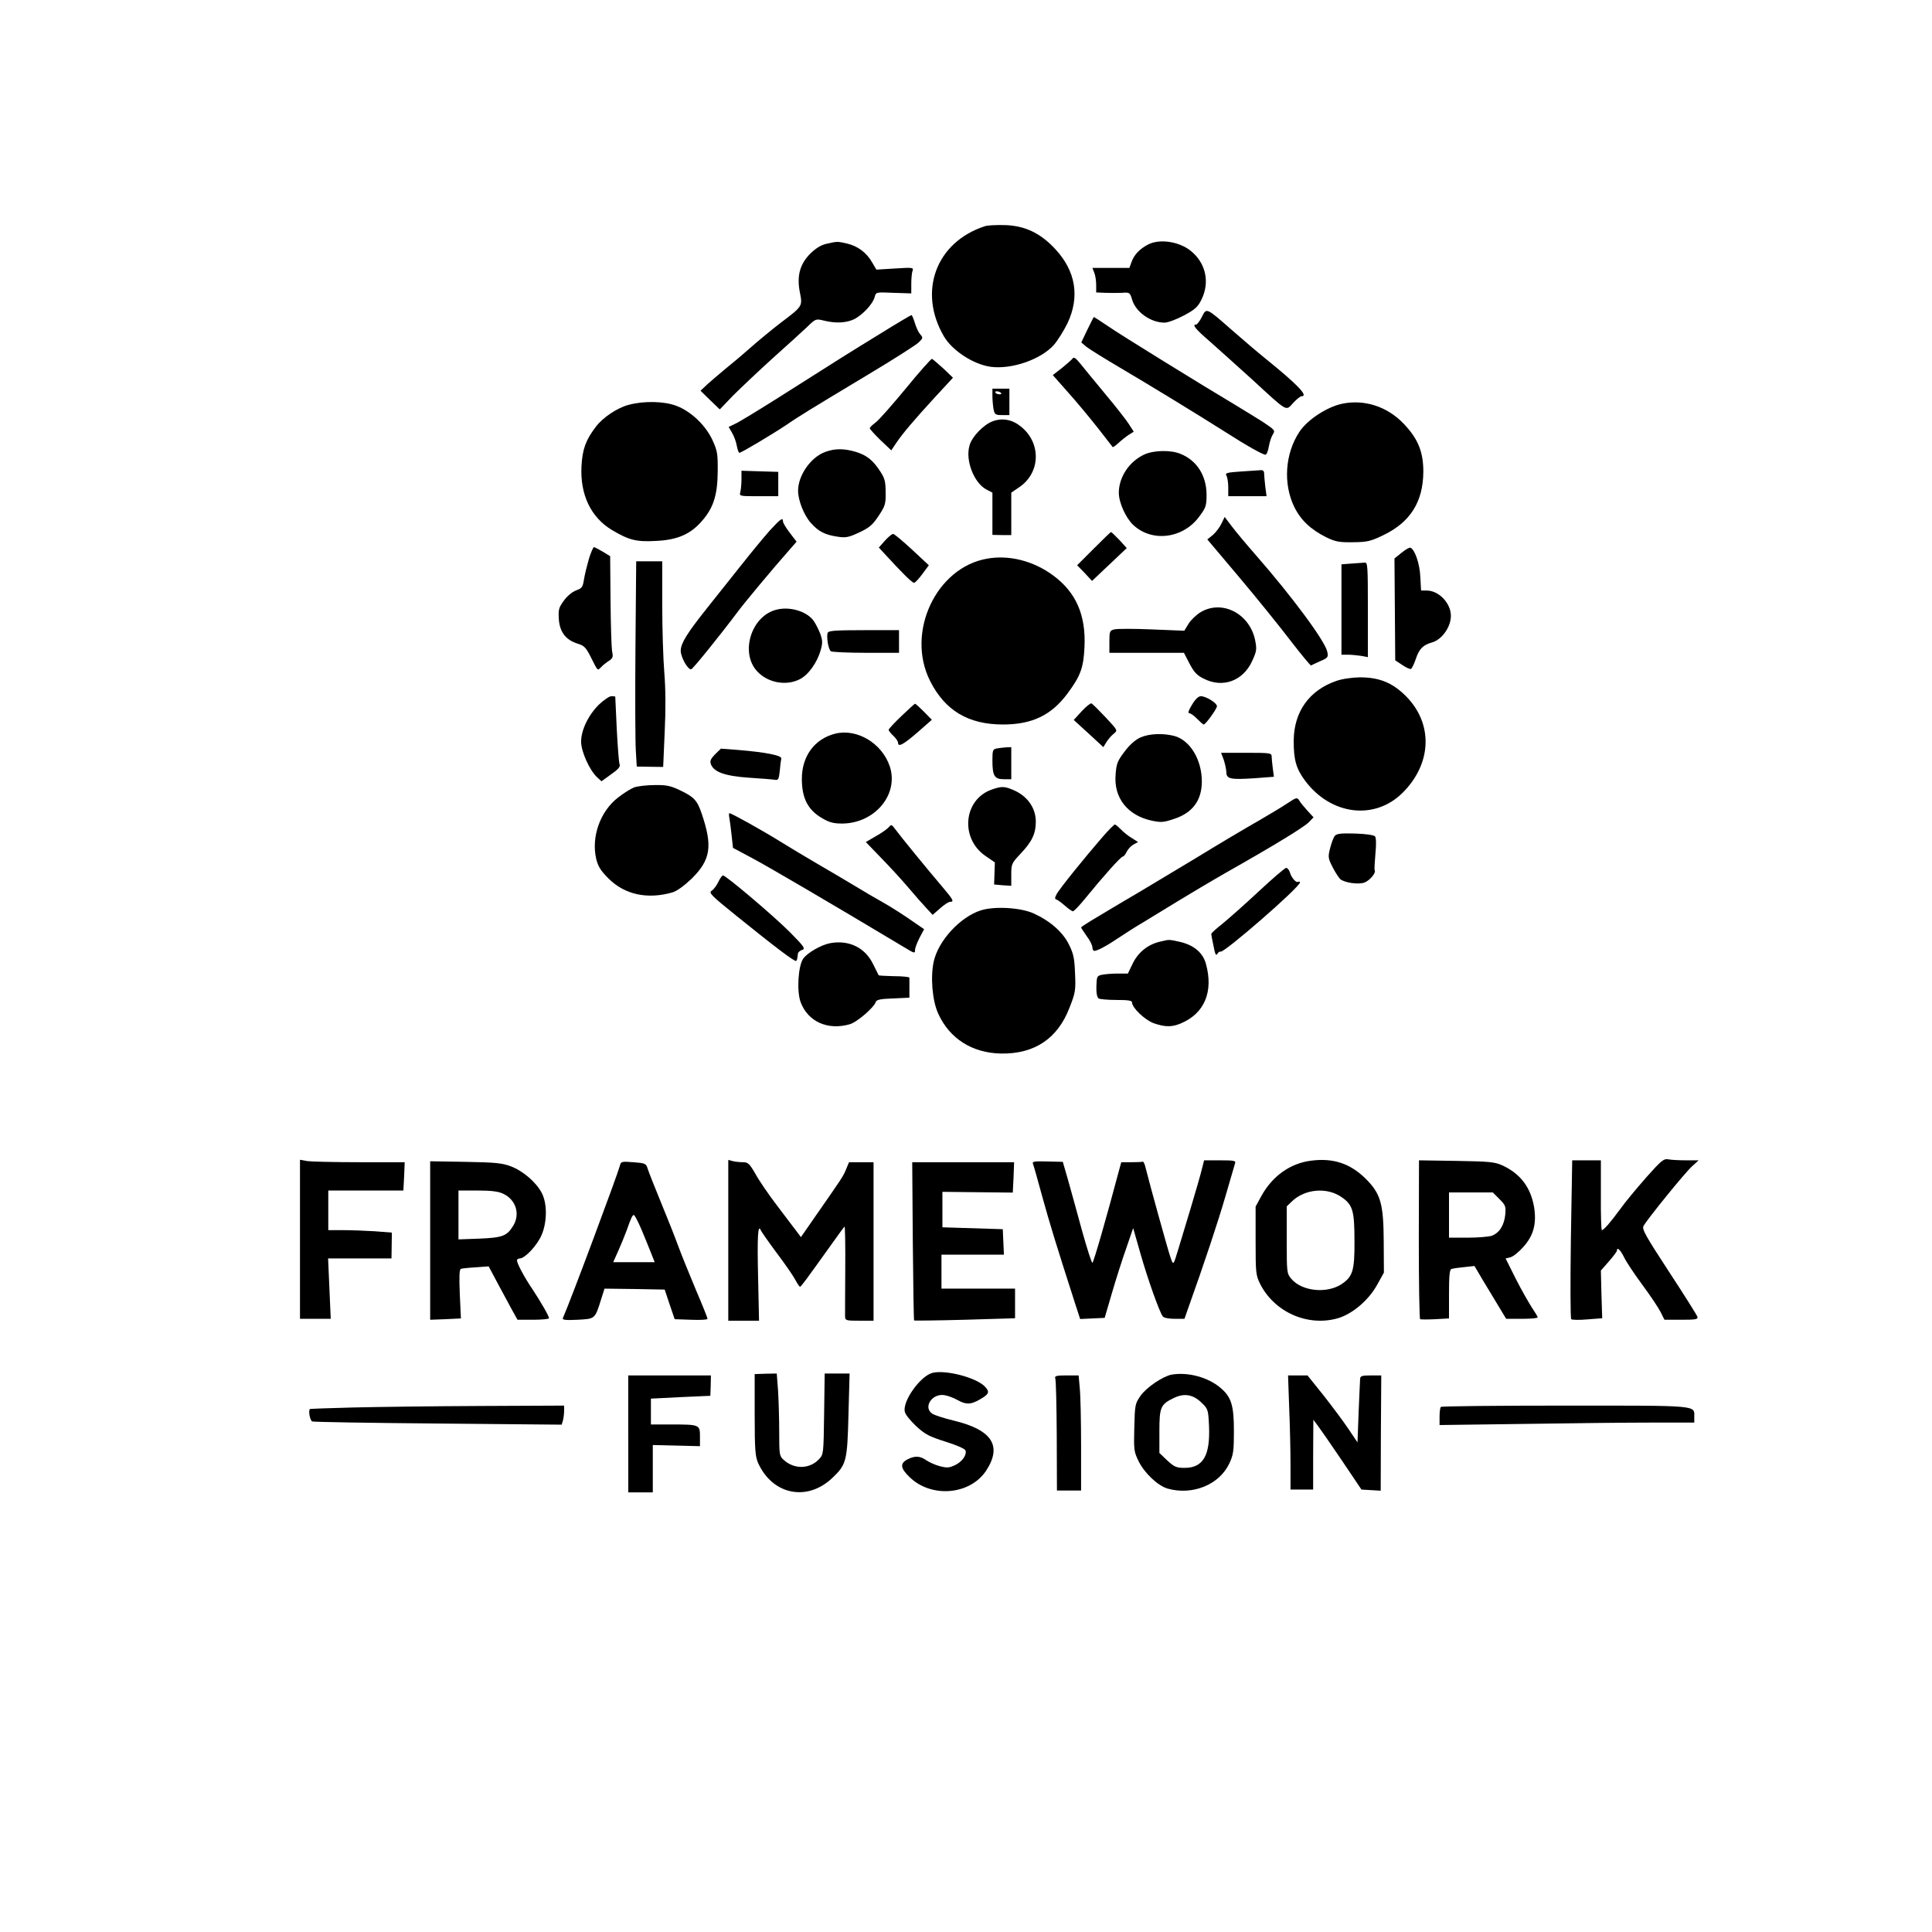 <?xml version="1.0" standalone="no"?>
<!DOCTYPE svg PUBLIC "-//W3C//DTD SVG 20010904//EN"
 "http://www.w3.org/TR/2001/REC-SVG-20010904/DTD/svg10.dtd">
<svg version="1.0" xmlns="http://www.w3.org/2000/svg"
 width="1024pt" height="1024pt" viewBox="0 0 1024 1024"
 preserveAspectRatio="xMidYMid meet">

<g transform="translate(0,1024) scale(0.1,-0.1)"
fill="#000000" stroke="none">
<path d="M5220 9041 c-259 -84 -356 -346 -217 -584 45 -76 156 -148 247 -161
112 -15 265 38 335 115 20 23 53 75 73 116 66 140 44 276 -65 393 -79 85 -161
124 -268 127 -44 1 -91 -1 -105 -6z"/>
<path d="M4381 8948 c-30 -7 -56 -23 -86 -52 -56 -56 -73 -120 -55 -208 14
-72 14 -71 -105 -161 -44 -34 -116 -93 -160 -132 -44 -39 -105 -90 -135 -114
-30 -25 -71 -60 -91 -78 l-36 -34 51 -50 51 -49 70 73 c39 39 133 128 209 197
77 69 160 144 185 168 44 43 46 43 87 33 64 -16 120 -13 163 8 45 24 98 81
107 117 7 26 7 26 100 22 l94 -3 0 52 c0 28 3 59 7 69 6 16 -1 17 -93 11 l-99
-6 -23 39 c-29 51 -76 86 -132 99 -52 12 -51 12 -109 -1z"/>
<path d="M6085 8944 c-44 -23 -73 -53 -87 -91 l-12 -33 -98 0 -98 0 10 -26 c6
-14 10 -43 10 -65 l0 -39 48 -2 c26 -1 66 -1 89 0 41 3 42 2 54 -38 20 -65 99
-120 171 -120 19 0 63 17 103 38 58 31 74 45 93 84 45 91 24 192 -55 257 -62
51 -166 67 -228 35z"/>
<path d="M6370 8560 c-11 -22 -25 -40 -30 -40 -23 0 -5 -23 68 -86 42 -37 143
-128 225 -202 197 -181 180 -171 221 -128 18 20 38 36 45 36 38 0 -23 63 -190
198 -41 33 -121 101 -179 152 -138 121 -135 120 -160 70z"/>
<path d="M4665 8471 c-163 -100 -205 -126 -540 -339 -105 -66 -206 -128 -226
-137 l-37 -18 18 -31 c10 -17 22 -48 25 -68 4 -21 10 -38 14 -38 10 0 174 98
246 146 70 48 117 77 440 271 132 79 251 155 264 168 23 22 24 26 9 42 -9 10
-22 37 -29 61 -7 23 -15 42 -18 42 -3 0 -78 -44 -166 -99z"/>
<path d="M5763 8492 l-32 -67 27 -23 c15 -12 97 -63 182 -113 163 -96 403
-243 555 -339 112 -72 198 -120 212 -120 6 0 14 19 18 43 4 23 13 52 21 64 14
22 11 24 -53 67 -38 24 -102 63 -143 88 -176 105 -611 373 -677 419 -40 27
-74 49 -75 49 -2 -1 -17 -31 -35 -68z"/>
<path d="M5686 8341 c-4 -6 -30 -29 -57 -51 l-49 -38 83 -94 c46 -51 116 -136
157 -188 40 -52 75 -97 77 -99 2 -3 16 7 31 21 15 14 39 33 54 43 l27 17 -25
39 c-13 21 -70 94 -127 162 -56 68 -116 140 -133 162 -21 26 -33 34 -38 26z"/>
<path d="M4801 8181 c-72 -87 -144 -169 -161 -181 -16 -12 -30 -25 -30 -30 0
-4 26 -33 57 -63 l57 -54 24 36 c37 55 97 125 205 243 l98 106 -51 49 c-29 26
-56 49 -60 51 -4 2 -67 -69 -139 -157z"/>
<path d="M5260 8141 c0 -21 3 -53 6 -70 6 -28 10 -31 45 -31 l39 0 0 70 0 70
-45 0 -45 0 0 -39z m46 16 c4 -4 0 -7 -9 -7 -9 0 -18 4 -21 9 -7 10 20 9 30
-2z"/>
<path d="M3331 8094 c-60 -16 -136 -67 -173 -116 -54 -71 -71 -119 -76 -209
-8 -151 50 -271 161 -338 91 -54 130 -64 234 -58 112 5 182 35 242 104 62 70
84 138 85 263 1 96 -2 111 -28 168 -37 79 -114 152 -191 181 -66 25 -173 27
-254 5z"/>
<path d="M7113 8100 c-80 -17 -184 -85 -226 -149 -76 -115 -87 -275 -27 -398
35 -71 88 -120 170 -161 48 -23 67 -27 141 -26 77 1 93 5 160 37 144 69 212
177 213 337 0 105 -28 174 -103 253 -87 92 -209 132 -328 107z"/>
<path d="M5261 8007 c-48 -18 -109 -81 -122 -127 -24 -79 23 -200 90 -235 l31
-16 0 -112 0 -112 50 -1 50 0 0 112 0 113 44 30 c112 77 115 235 6 321 -46 37
-98 46 -149 27z"/>
<path d="M4375 7845 c-77 -27 -145 -124 -145 -206 0 -51 31 -130 68 -171 41
-46 75 -63 144 -73 41 -6 57 -3 112 23 54 25 71 40 103 88 35 53 38 63 37 125
0 57 -5 75 -29 111 -38 59 -71 85 -129 103 -61 18 -109 19 -161 0z"/>
<path d="M6065 7831 c-80 -37 -135 -120 -135 -203 0 -52 37 -133 76 -170 100
-94 265 -73 351 45 35 47 38 57 38 117 -1 99 -51 179 -137 214 -51 22 -143 20
-193 -3z"/>
<path d="M3930 7700 c0 -25 -3 -55 -6 -67 -6 -23 -5 -23 97 -23 l104 0 0 64 0
65 -98 3 -97 3 0 -45z"/>
<path d="M6578 7741 c-74 -5 -86 -8 -78 -21 5 -8 10 -36 10 -62 l0 -48 101 0
102 0 -7 53 c-3 28 -6 60 -6 70 0 10 -7 16 -17 15 -10 -1 -57 -4 -105 -7z"/>
<path d="M6474 7465 c-9 -19 -29 -46 -45 -60 l-30 -24 167 -198 c92 -109 214
-260 272 -336 58 -75 108 -136 111 -134 3 2 25 12 49 23 40 17 43 21 37 49
-10 55 -188 295 -379 513 -49 56 -106 124 -127 152 l-38 50 -17 -35z"/>
<path d="M4079 7427 c-30 -34 -98 -116 -150 -182 -52 -66 -135 -169 -183 -230
-105 -132 -137 -184 -138 -223 -1 -34 39 -105 56 -99 10 3 156 184 248 307 39
52 180 221 269 322 l41 47 -36 47 c-20 26 -36 53 -36 60 0 24 -13 14 -71 -49z"/>
<path d="M5797 7332 l-88 -88 40 -41 39 -42 92 87 92 87 -39 43 c-22 23 -42
42 -44 42 -3 0 -44 -40 -92 -88z"/>
<path d="M4690 7374 l-32 -36 34 -37 c88 -96 143 -151 153 -150 5 0 25 21 44
47 l34 46 -89 83 c-49 45 -94 83 -100 83 -7 0 -26 -16 -44 -36z"/>
<path d="M3121 7277 c-10 -35 -22 -84 -26 -109 -6 -40 -11 -46 -41 -57 -21 -8
-48 -30 -65 -54 -28 -38 -30 -48 -27 -100 5 -68 38 -110 101 -129 33 -10 43
-20 69 -72 38 -75 34 -72 54 -52 9 10 28 25 41 33 21 14 24 21 17 52 -3 20 -7
141 -8 269 l-2 234 -39 24 c-22 13 -43 24 -47 24 -4 0 -16 -28 -27 -63z"/>
<path d="M7428 7310 l-37 -30 2 -270 2 -270 38 -25 c20 -14 41 -23 46 -20 5 3
17 28 26 55 17 51 38 72 85 85 53 15 100 82 100 141 0 67 -64 134 -128 134
l-30 0 -4 73 c-3 70 -30 147 -53 154 -6 2 -27 -11 -47 -27z"/>
<path d="M5232 7279 c-271 -47 -432 -392 -302 -649 79 -156 202 -230 386 -230
154 0 256 49 341 163 70 94 86 137 91 248 8 169 -45 290 -166 379 -104 77
-233 110 -350 89z"/>
<path d="M3368 6805 c-2 -253 -1 -498 2 -544 l5 -84 70 -1 70 -1 8 185 c6 122
5 230 -2 315 -6 72 -11 234 -11 360 l0 230 -69 0 -69 0 -4 -460z"/>
<path d="M7163 7253 l-53 -4 0 -240 0 -239 33 0 c17 0 49 -3 70 -6 l37 -7 0
252 c0 233 -1 251 -17 249 -10 -1 -42 -3 -70 -5z"/>
<path d="M4117 7009 c-135 -32 -196 -228 -104 -327 56 -61 154 -79 226 -42 45
22 93 89 111 155 11 39 10 51 -4 90 -10 24 -26 55 -36 68 -38 48 -124 73 -193
56z"/>
<path d="M6363 6995 c-23 -14 -52 -42 -64 -62 l-22 -36 -173 7 c-94 4 -184 4
-198 0 -24 -6 -26 -10 -26 -65 l0 -59 198 0 197 0 30 -58 c24 -45 39 -62 75
-79 101 -52 209 -12 257 94 24 53 25 61 15 112 -30 140 -176 214 -289 146z"/>
<path d="M4387 6886 c-8 -21 4 -90 17 -98 6 -4 90 -8 186 -8 l175 0 0 60 0 60
-186 0 c-154 0 -188 -3 -192 -14z"/>
<path d="M7083 6631 c-143 -49 -225 -163 -226 -316 -1 -101 13 -150 61 -214
137 -182 368 -210 516 -63 156 155 163 367 17 513 -71 71 -141 99 -244 99 -42
-1 -93 -8 -124 -19z"/>
<path d="M3175 6506 c-56 -55 -95 -135 -95 -197 0 -52 44 -150 84 -188 l24
-22 51 37 c39 27 50 41 45 53 -4 9 -10 93 -15 186 -4 94 -8 171 -8 173 -1 1
-10 2 -21 2 -10 0 -40 -20 -65 -44z"/>
<path d="M6318 6505 c-18 -29 -23 -45 -15 -45 7 0 26 -13 42 -30 16 -16 31
-30 35 -30 10 0 70 83 70 97 0 17 -58 53 -85 53 -13 0 -30 -16 -47 -45z"/>
<path d="M5733 6470 l-42 -46 79 -72 78 -72 17 28 c10 15 27 35 39 44 21 17
20 17 -44 86 -36 38 -69 71 -75 74 -5 2 -29 -17 -52 -42z"/>
<path d="M4778 6445 c-38 -36 -68 -69 -68 -73 0 -5 11 -19 25 -32 14 -13 25
-30 25 -37 0 -25 29 -9 105 57 l74 65 -42 43 c-23 23 -44 42 -47 42 -3 0 -35
-30 -72 -65z"/>
<path d="M4425 6351 c-108 -28 -175 -119 -175 -239 0 -103 32 -165 108 -209
38 -22 59 -28 107 -28 173 2 300 155 251 303 -41 123 -175 203 -291 173z"/>
<path d="M6044 6331 c-27 -12 -57 -39 -84 -75 -37 -49 -43 -64 -47 -121 -11
-124 64 -218 193 -245 48 -10 62 -9 118 10 97 32 146 98 146 198 0 115 -62
218 -145 241 -60 16 -135 13 -181 -8z"/>
<path d="M5283 6273 c-21 -4 -23 -10 -23 -64 0 -81 11 -99 60 -99 l40 0 0 85
0 85 -27 -1 c-16 -1 -38 -4 -50 -6z"/>
<path d="M3790 6242 c-24 -25 -28 -35 -22 -53 16 -41 74 -62 201 -71 64 -4
126 -9 137 -11 19 -3 22 2 27 47 2 28 6 57 8 65 5 17 -83 34 -228 46 l-92 7
-31 -30z"/>
<path d="M6486 6213 c7 -21 13 -50 14 -65 0 -37 21 -41 147 -33 l105 8 -6 45
c-3 24 -6 53 -6 63 0 18 -10 19 -134 19 l-134 0 14 -37z"/>
<path d="M3362 6067 c-18 -7 -57 -31 -86 -54 -95 -73 -143 -209 -116 -325 10
-41 24 -63 65 -104 86 -86 206 -112 339 -74 25 8 61 34 102 73 101 100 112
172 53 345 -24 71 -41 88 -114 123 -50 24 -72 29 -135 28 -41 0 -90 -6 -108
-12z"/>
<path d="M5256 6055 c-150 -53 -169 -260 -31 -353 l48 -33 -2 -58 -2 -59 45
-4 46 -3 0 59 c0 57 2 61 50 112 60 63 80 106 80 169 0 74 -46 138 -122 169
-45 19 -61 19 -112 1z"/>
<path d="M6826 5984 c-22 -15 -91 -57 -155 -94 -64 -36 -215 -126 -336 -200
-121 -73 -258 -155 -305 -183 -47 -27 -108 -64 -137 -81 -28 -17 -77 -46 -107
-64 -31 -19 -56 -35 -56 -38 0 -2 14 -23 30 -46 17 -22 30 -49 30 -60 0 -10 5
-18 10 -18 16 0 68 28 130 70 31 21 89 58 130 82 41 25 125 76 185 113 61 37
173 104 250 148 260 147 420 245 443 270 l24 25 -34 37 c-18 20 -37 43 -41 51
-11 19 -16 18 -61 -12z"/>
<path d="M3866 5903 c3 -16 8 -57 12 -93 l7 -64 105 -56 c84 -45 399 -229 803
-471 56 -34 57 -34 57 -11 1 9 11 37 24 62 l24 45 -77 53 c-42 29 -105 69
-141 89 -36 20 -103 59 -150 88 -47 28 -134 80 -195 115 -60 35 -150 89 -200
120 -90 56 -258 150 -269 150 -3 0 -3 -12 0 -27z"/>
<path d="M4710 5855 c-8 -9 -38 -31 -68 -47 l-53 -31 83 -86 c46 -47 110 -117
143 -156 32 -38 75 -87 94 -107 l34 -37 39 34 c21 19 45 35 53 35 24 0 18 11
-45 85 -75 88 -218 263 -245 300 -19 26 -21 26 -35 10z"/>
<path d="M5843 5803 c-92 -106 -229 -275 -243 -303 -10 -19 -10 -25 0 -28 6
-2 27 -17 45 -33 18 -16 37 -29 42 -29 5 0 34 30 64 67 97 119 190 223 200
223 5 0 15 12 21 26 7 14 23 31 36 38 l24 13 -33 21 c-19 11 -45 32 -58 46
-14 14 -28 26 -32 26 -4 0 -34 -30 -66 -67z"/>
<path d="M7075 5810 c-7 -8 -18 -38 -25 -65 -12 -47 -11 -54 13 -101 14 -28
33 -56 41 -64 24 -19 95 -29 127 -18 28 10 64 52 55 66 -2 4 0 43 4 87 5 49 4
85 -2 92 -6 7 -47 13 -104 15 -75 2 -98 0 -109 -12z"/>
<path d="M6670 5514 c-74 -69 -161 -146 -192 -171 -32 -25 -58 -49 -58 -53 0
-4 5 -33 12 -64 8 -43 13 -54 20 -42 5 9 13 14 17 12 16 -10 421 342 421 367
0 4 -4 6 -9 3 -11 -7 -37 22 -45 52 -4 12 -13 22 -19 22 -7 0 -73 -57 -147
-126z"/>
<path d="M3807 5565 c-9 -19 -25 -40 -35 -46 -17 -11 -3 -25 131 -133 203
-164 311 -246 317 -239 5 5 6 11 9 37 0 8 11 18 22 21 19 6 13 16 -62 92 -83
84 -341 303 -357 303 -5 0 -16 -16 -25 -35z"/>
<path d="M5199 5415 c-110 -35 -225 -160 -250 -271 -18 -82 -8 -208 24 -277
60 -132 180 -208 332 -211 178 -3 301 79 364 244 31 79 33 92 29 180 -3 80 -8
105 -32 153 -32 66 -99 125 -186 165 -69 32 -209 40 -281 17z"/>
<path d="M6148 5249 c-64 -15 -115 -56 -144 -115 l-26 -54 -53 0 c-29 0 -66
-3 -82 -6 -29 -6 -30 -8 -32 -62 -1 -35 4 -59 12 -64 6 -4 49 -8 95 -8 61 0
82 -3 82 -13 0 -29 70 -95 117 -111 58 -20 94 -20 140 -1 128 53 176 170 134
319 -17 59 -67 99 -142 115 -56 12 -50 12 -101 0z"/>
<path d="M4400 5241 c-48 -9 -119 -50 -142 -81 -28 -38 -36 -176 -14 -233 39
-102 143 -149 259 -116 38 10 130 89 139 119 4 11 25 16 91 18 l87 4 0 49 c0
27 0 52 0 57 0 4 -36 8 -81 8 -44 1 -81 3 -82 5 -1 2 -15 30 -31 62 -43 86
-128 126 -226 108z"/>
<path d="M6948 4088 c-110 -14 -205 -82 -263 -188 l-30 -55 0 -180 c0 -168 1
-183 23 -228 75 -151 252 -230 413 -184 78 23 163 96 208 177 l36 65 -1 165
c-1 199 -16 253 -94 331 -82 82 -174 113 -292 97z m164 -194 c58 -40 67 -72
67 -232 1 -156 -9 -188 -68 -228 -79 -52 -210 -38 -266 27 -25 30 -25 33 -25
208 l0 177 28 27 c69 66 187 76 264 21z"/>
<path d="M8725 3999 c-49 -56 -112 -131 -138 -168 -52 -71 -87 -111 -97 -111
-3 0 -6 83 -5 185 l0 185 -76 0 -76 0 -7 -417 c-3 -229 -3 -420 2 -425 4 -4
43 -5 86 -1 l78 6 -4 127 -3 126 43 49 c23 26 42 52 42 56 0 22 18 5 37 -33
11 -24 55 -90 98 -148 43 -58 86 -123 97 -145 l20 -40 89 0 c75 0 89 2 86 15
-2 8 -70 116 -150 238 -126 193 -145 227 -136 244 19 35 219 282 257 316 l35
32 -65 0 c-36 0 -78 2 -94 5 -26 5 -37 -4 -119 -96z"/>
<path d="M1590 3671 l0 -421 82 0 81 0 -7 160 -7 160 168 0 168 0 1 69 1 68
-90 7 c-50 3 -125 6 -169 6 l-78 0 0 105 0 105 199 0 199 0 4 75 3 75 -240 0
c-132 0 -257 3 -277 6 l-38 7 0 -422z"/>
<path d="M2280 3665 l0 -420 81 3 82 4 -6 129 c-4 96 -2 131 6 134 7 2 42 6
79 8 l68 5 49 -92 c27 -50 61 -113 76 -141 l28 -50 83 0 c46 0 84 4 84 8 0 11
-44 88 -90 157 -42 62 -80 134 -80 150 0 5 7 10 15 10 27 0 92 69 115 123 30
68 31 167 2 223 -29 57 -100 118 -164 142 -47 18 -83 21 -242 24 l-186 3 0
-420z m387 248 c68 -32 91 -108 53 -170 -33 -54 -57 -63 -179 -68 l-111 -4 0
129 0 130 101 0 c74 0 111 -5 136 -17z"/>
<path d="M3285 4060 c-12 -46 -258 -707 -302 -807 -3 -9 16 -11 78 -8 94 5 92
3 125 108 l18 57 160 -2 159 -3 26 -78 27 -79 87 -3 c48 -2 87 0 87 5 0 5 -27
73 -61 152 -33 79 -76 184 -94 233 -18 50 -60 155 -93 235 -33 80 -64 159 -69
175 -9 29 -13 30 -76 35 -64 5 -66 4 -72 -20z m115 -337 c18 -43 41 -99 51
-125 l19 -48 -110 0 -110 0 26 58 c14 31 34 80 44 107 27 76 32 85 40 85 4 0
22 -35 40 -77z"/>
<path d="M3860 3666 l0 -426 81 0 82 0 -5 234 c-5 213 -1 283 15 244 3 -7 40
-60 83 -118 44 -58 88 -122 99 -143 11 -20 22 -37 25 -37 6 0 29 32 173 233
31 44 60 83 63 86 3 3 5 -98 4 -224 -1 -127 -1 -240 -1 -252 1 -22 5 -23 76
-23 l75 0 0 420 0 420 -65 0 -65 0 -15 -36 c-15 -38 -23 -49 -156 -240 l-84
-121 -27 36 c-15 20 -62 81 -103 136 -42 55 -92 128 -111 163 -32 55 -39 62
-67 62 -18 0 -42 3 -54 6 l-23 6 0 -426z"/>
<path d="M5475 4071 c4 -9 26 -88 50 -176 39 -141 71 -246 173 -563 l27 -83
65 3 65 3 38 130 c21 72 55 179 76 238 l37 108 38 -133 c38 -134 101 -312 119
-335 5 -8 32 -13 62 -13 l53 0 15 43 c95 266 164 475 202 606 25 87 48 166 51
175 5 14 -5 16 -79 16 l-85 0 -12 -47 c-6 -27 -34 -122 -61 -213 -27 -91 -57
-187 -65 -215 -25 -83 -25 -83 -40 -40 -13 36 -110 387 -132 475 -4 19 -11 34
-15 33 -4 -2 -31 -3 -61 -3 l-53 0 -13 -47 c-64 -241 -131 -476 -140 -486 -3
-4 -28 73 -55 170 -27 98 -60 220 -75 272 l-27 93 -82 2 c-70 2 -81 0 -76 -13z"/>
<path d="M7520 3671 c0 -231 3 -421 7 -423 4 -2 41 -2 81 0 l72 4 0 129 c0 95
3 131 13 133 6 3 37 7 67 10 l55 6 46 -78 c26 -42 63 -105 84 -139 l38 -63 84
0 c45 0 83 3 83 8 0 4 -14 27 -31 52 -16 25 -55 93 -85 152 l-54 108 25 6 c14
3 45 28 69 55 54 60 71 123 57 211 -18 105 -73 178 -170 222 -41 18 -69 20
-243 23 l-197 3 -1 -419z m427 214 c33 -33 35 -39 31 -84 -6 -56 -31 -96 -72
-111 -16 -5 -73 -10 -127 -10 l-99 0 0 120 0 120 116 0 116 0 35 -35z"/>
<path d="M4838 3663 c2 -230 5 -420 7 -422 2 -1 123 0 269 4 l266 8 0 78 0 79
-195 0 -195 0 0 90 0 90 165 0 166 0 -3 68 -3 67 -160 5 -160 5 0 94 0 94 187
-2 186 -2 4 80 3 81 -270 0 -270 0 3 -417z"/>
<path d="M4944 2964 c-65 -15 -163 -152 -148 -208 3 -14 31 -48 61 -76 47 -43
69 -54 154 -81 56 -17 103 -38 106 -46 9 -23 -17 -61 -56 -79 -30 -14 -42 -15
-80 -5 -24 6 -56 21 -71 31 -34 24 -61 25 -100 5 -41 -21 -38 -47 11 -94 115
-112 319 -95 405 33 87 132 33 217 -169 266 -51 12 -102 29 -114 36 -54 34 -2
112 65 99 18 -3 49 -15 68 -26 45 -25 70 -24 118 4 49 28 54 40 24 70 -47 46
-203 87 -274 71z"/>
<path d="M4000 2741 c0 -188 3 -221 19 -257 77 -168 261 -204 394 -76 73 70
78 88 84 333 l6 219 -66 0 -66 0 -3 -214 c-3 -211 -3 -215 -27 -240 -50 -53
-132 -55 -188 -3 -22 19 -23 29 -23 147 0 70 -3 168 -6 218 l-7 92 -58 -1 -59
-2 0 -216z"/>
<path d="M6209 2954 c-46 -9 -132 -67 -164 -112 -29 -42 -30 -48 -33 -169 -3
-118 -2 -127 23 -178 31 -63 102 -130 154 -145 133 -37 274 21 327 134 21 45
24 66 24 171 0 137 -14 181 -71 229 -67 57 -173 85 -260 70z m160 -149 c34
-33 35 -37 39 -122 7 -157 -31 -223 -129 -223 -44 0 -55 5 -92 39 l-42 40 0
114 c0 130 6 144 80 179 54 25 100 16 144 -27z"/>
<path d="M3330 2640 l0 -310 65 0 65 0 0 126 0 125 125 -3 125 -3 0 51 c0 63
-2 64 -152 64 l-108 0 0 69 0 68 158 8 157 7 2 54 1 54 -219 0 -219 0 0 -310z"/>
<path d="M5593 2935 c4 -8 7 -145 8 -305 l1 -290 64 0 64 0 0 238 c0 130 -3
267 -7 305 l-6 67 -65 0 c-52 0 -63 -3 -59 -15z"/>
<path d="M6833 2778 c4 -95 7 -231 7 -303 l0 -130 60 0 60 0 0 185 1 185 22
-29 c12 -16 70 -99 128 -185 l105 -156 51 -3 51 -3 1 306 2 305 -56 0 c-45 0
-55 -3 -56 -17 -1 -10 -4 -90 -8 -178 l-6 -160 -47 70 c-26 39 -85 118 -132
178 l-86 107 -52 0 -51 0 6 -172z"/>
<path d="M1870 2780 c-124 -3 -226 -7 -227 -8 -10 -8 0 -61 12 -66 8 -3 309
-8 669 -11 l653 -6 7 23 c3 13 6 35 6 51 l0 27 -447 -2 c-247 -1 -549 -5 -673
-8z"/>
<path d="M7637 2783 c-4 -3 -7 -27 -7 -51 l0 -45 452 6 c248 4 552 7 675 7
l223 0 0 29 c0 64 34 61 -684 61 -359 0 -656 -3 -659 -7z"/>
</g>
</svg>
